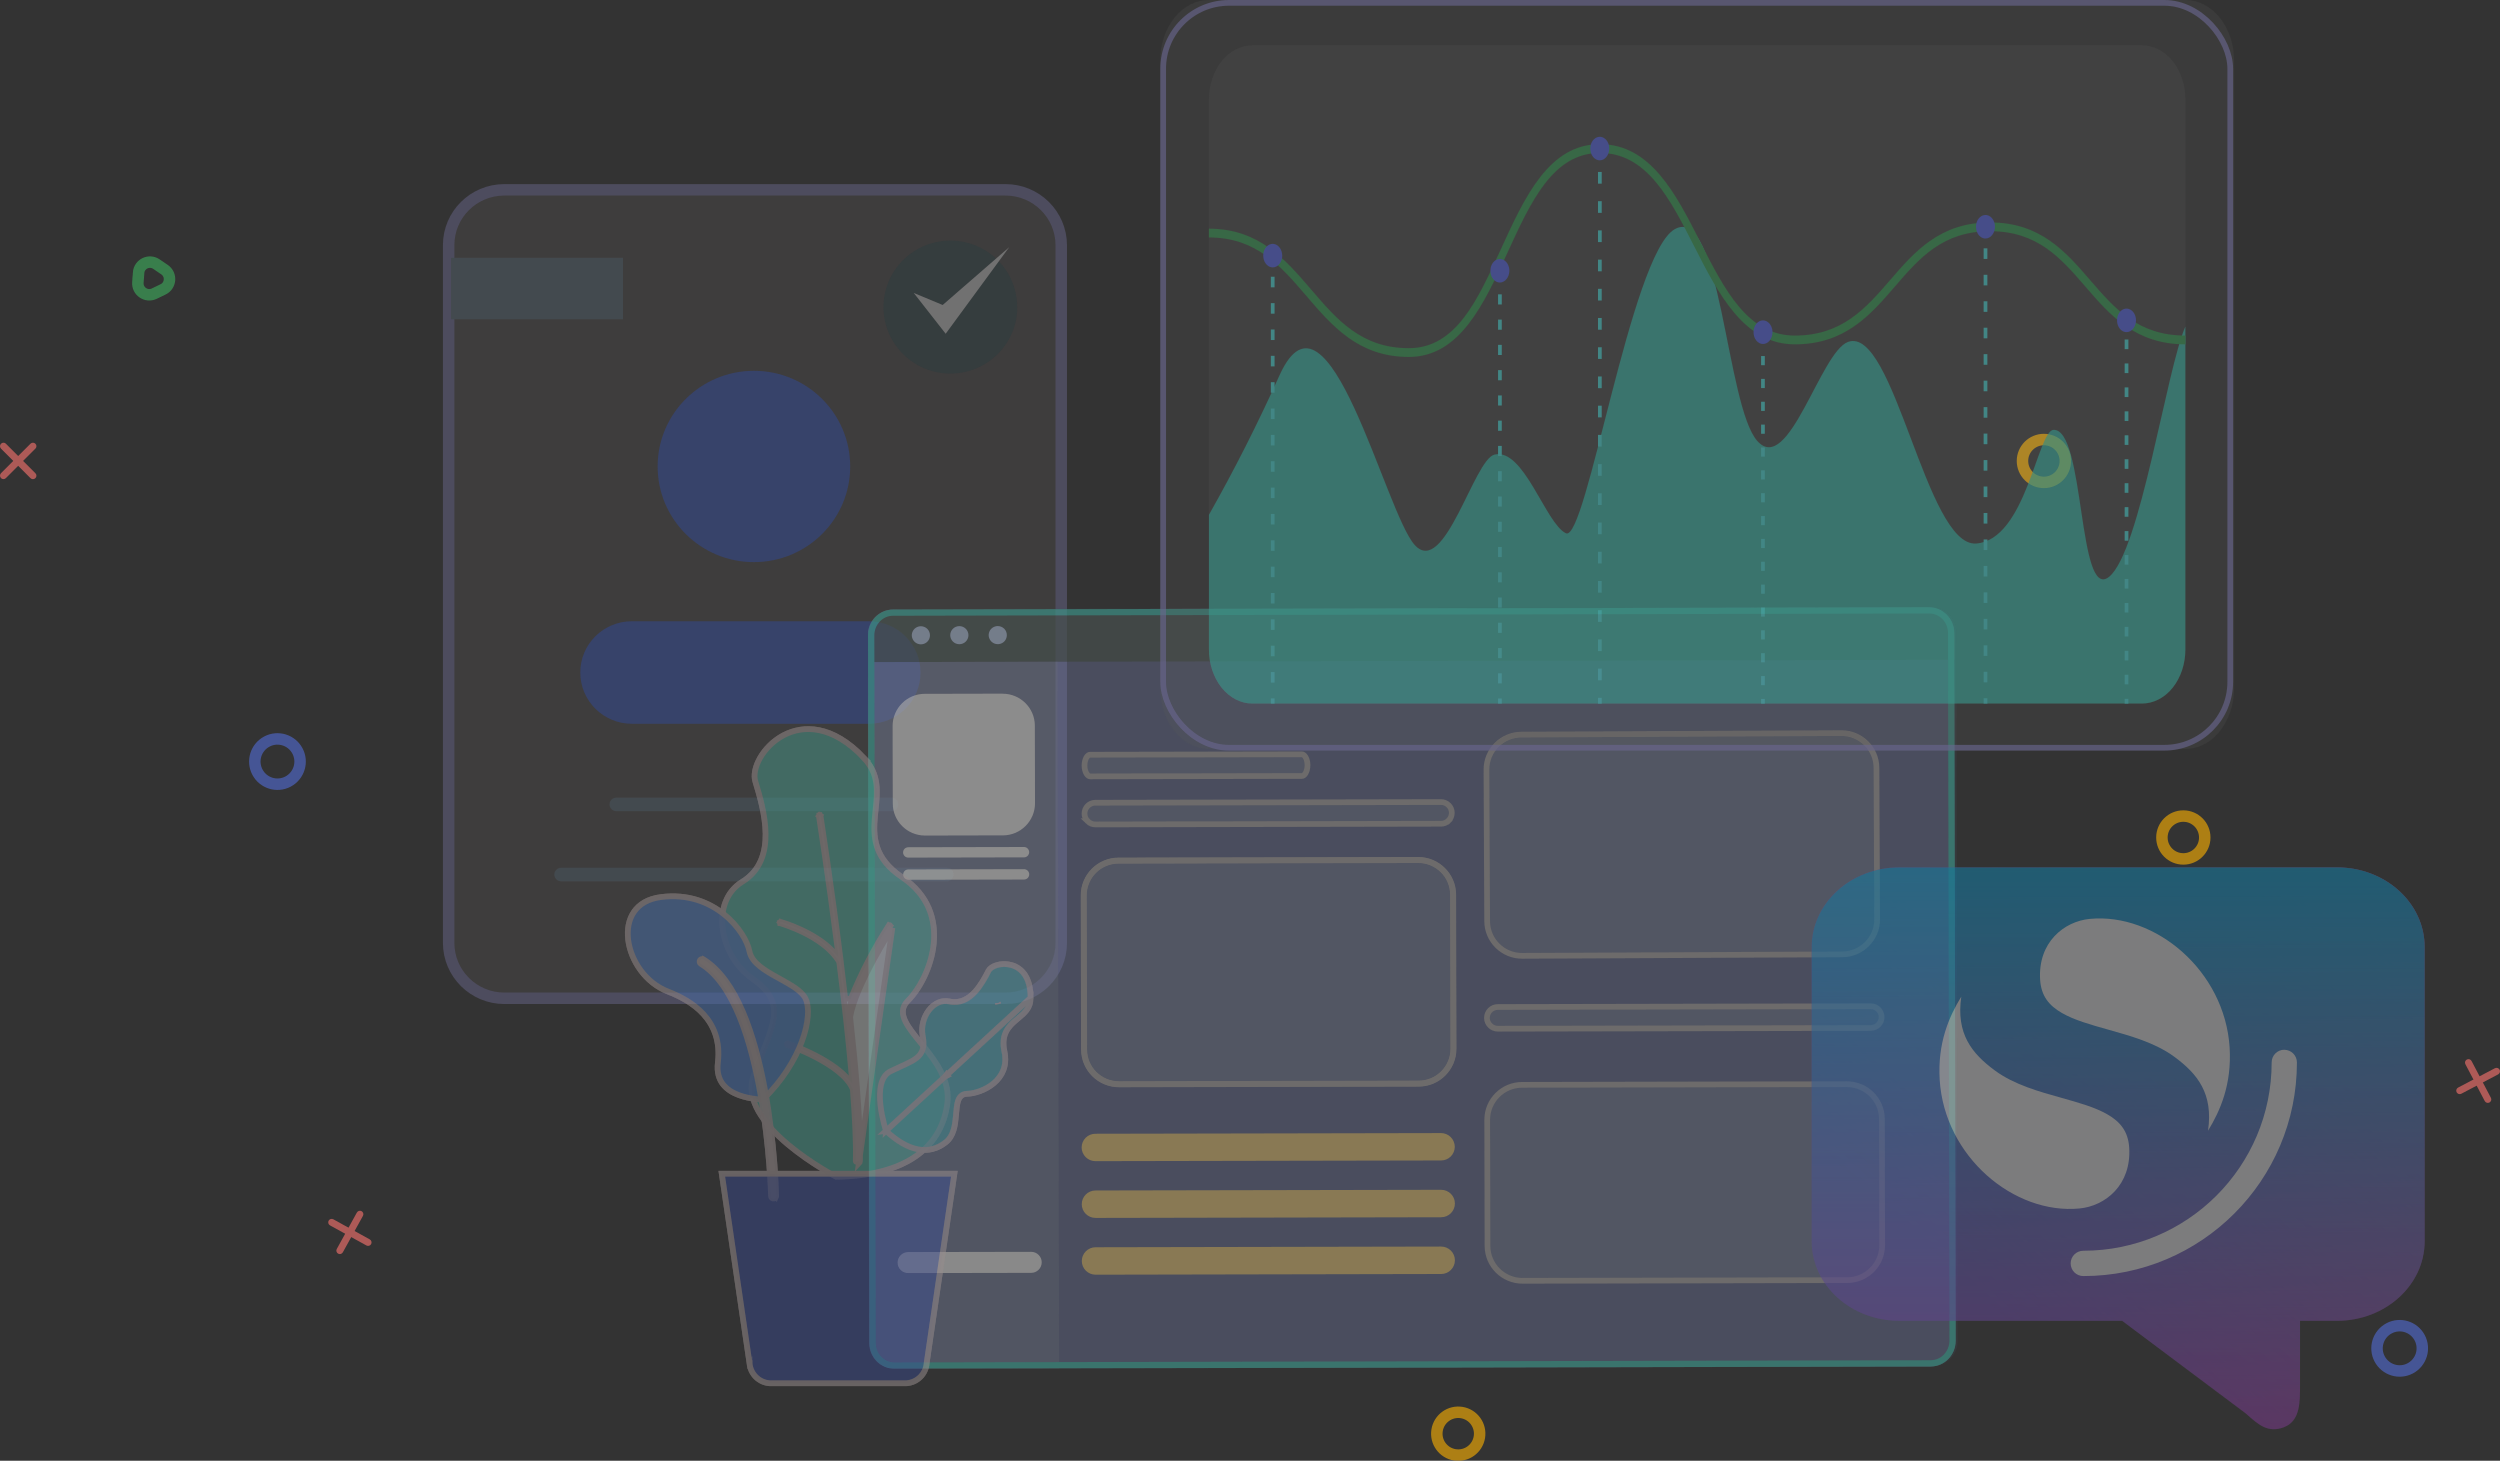 <?xml version="1.0" encoding="UTF-8"?>
<svg id="Layer_2" data-name="Layer 2" xmlns="http://www.w3.org/2000/svg" xmlns:xlink="http://www.w3.org/1999/xlink" viewBox="0 0 436.42 255">
  <rect x="0" y="0" width="436.42" height="255" fill="#333333" stroke="none"/>
  <defs>
    <style>
      .cls-1 {
        fill: rgba(149, 160, 177, .4);
      }

      .cls-1, .cls-2, .cls-3, .cls-4, .cls-5, .cls-6, .cls-7, .cls-8, .cls-9, .cls-10, .cls-11, .cls-12, .cls-13, .cls-14, .cls-15, .cls-16, .cls-17, .cls-18, .cls-19, .cls-20, .cls-21, .cls-22, .cls-23 {
        stroke-width: 0px;
      }

      .cls-24 {
        stroke-linecap: round;
        stroke-linejoin: round;
      }

      .cls-24, .cls-3, .cls-25, .cls-26, .cls-27, .cls-28, .cls-29, .cls-30 {
        fill: none;
      }

      .cls-24, .cls-31 {
        stroke: #bcb7b7;
      }

      .cls-2 {
        fill: rgba(168, 177, 254, .44);
      }

      .cls-32 {
        clip-path: url(#clippath);
      }

      .cls-33, .cls-34, .cls-35, .cls-36, .cls-5, .cls-7, .cls-8, .cls-37 {
        isolation: isolate;
      }

      .cls-33, .cls-34, .cls-35, .cls-36, .cls-38, .cls-37 {
        opacity: .94;
      }

      .cls-33, .cls-34, .cls-35, .cls-36, .cls-37, .cls-29 {
        stroke: #d8c6c6;
      }

      .cls-33, .cls-8, .cls-20 {
        fill: #fff;
      }

      .cls-34 {
        fill: #5193f4;
      }

      .cls-35 {
        fill: #52d2bc;
      }

      .cls-25 {
        stroke: #526cd7;
        stroke-miterlimit: 4;
        stroke-width: 2px;
      }

      .cls-36 {
        fill: rgba(60, 89, 211, .68);
      }

      .cls-26, .cls-27, .cls-28 {
        stroke-width: 2px;
      }

      .cls-26, .cls-30 {
        stroke: #8a85c2;
      }

      .cls-27 {
        stroke: #3db15e;
      }

      .cls-28 {
        stroke: #ffb300;
      }

      .cls-4 {
        fill: url(#linear-gradient);
      }

      .cls-4, .cls-6, .cls-9 {
        fill-rule: evenodd;
      }

      .cls-5 {
        fill: #5275a0;
        opacity: .2;
      }

      .cls-39 {
        clip-path: url(#clippath-1);
      }

      .cls-6 {
        fill: url(#linear-gradient-2);
      }

      .cls-7 {
        fill: #707070;
        opacity: .32;
      }

      .cls-8 {
        opacity: .17;
      }

      .cls-40 {
        opacity: .6;
      }

      .cls-41 {
        opacity: .54;
      }

      .cls-42 {
        opacity: .5;
      }

      .cls-43 {
        opacity: .84;
      }

      .cls-44 {
        opacity: .7;
      }

      .cls-9 {
        fill: #963cbd;
      }

      .cls-37 {
        fill: rgba(56, 217, 223, .59);
      }

      .cls-10 {
        fill: #536260;
      }

      .cls-11 {
        fill: #5f6fff;
      }

      .cls-12 {
        fill: #43ccba;
      }

      .cls-13 {
        fill: #3a5155;
      }

      .cls-14 {
        fill: #55f6f3;
      }

      .cls-15 {
        fill: #3db15e;
      }

      .cls-16 {
        fill: #4066e9;
      }

      .cls-17 {
        fill: #c8dbfb;
      }

      .cls-18 {
        fill: #ff746f;
      }

      .cls-19 {
        fill: #687d8d;
      }

      .cls-21 {
        fill: #ffd980;
      }

      .cls-22 {
        fill: #fcfeff;
      }

      .cls-23 {
        fill: rgba(197, 182, 182, .25);
      }

      .cls-31 {
        fill: rgba(149, 160, 177, .44);
      }
    </style>
    <clipPath id="clippath">
      <rect class="cls-3" x="151.48" y="105.94" width="190.28" height="133"/>
    </clipPath>
    <clipPath id="clippath-1">
      <rect class="cls-3" x="202.55" width="187.44" height="130.73"/>
    </clipPath>
    <linearGradient id="linear-gradient" x1="-69.01" y1="1260.21" x2="-222.69" y2="1093.55" gradientTransform="translate(564 1316.1) scale(1 -1)" gradientUnits="userSpaceOnUse">
      <stop offset="0" stop-color="#f65275"/>
      <stop offset="1" stop-color="#f65275" stop-opacity="0"/>
    </linearGradient>
    <linearGradient id="linear-gradient-2" x1="-194.24" y1="1164.69" x2="-194.24" y2="1067.32" gradientTransform="translate(564 1316.1) scale(1 -1)" gradientUnits="userSpaceOnUse">
      <stop offset="0" stop-color="#00a3e0"/>
      <stop offset="1" stop-color="#00a3e0" stop-opacity="0"/>
    </linearGradient>
  </defs>
  <g id="Layer_1-2" data-name="Layer 1">
    <g class="cls-40">
      <path class="cls-25" d="m46.59,129.45h0c1.93-1.02,4.32-.28,5.34,1.65h0c1.02,1.93.28,4.32-1.65,5.34h0c-1.93,1.02-4.32.28-5.34-1.65h0c-1.02-1.93-.28-4.32,1.65-5.34Z"/>
      <path class="cls-25" d="m417.06,231.88h0c1.93-1.02,4.32-.28,5.34,1.65h0c1.02,1.93.28,4.32-1.65,5.34h0c-1.93,1.02-4.32.28-5.34-1.65h0c-1.02-1.93-.28-4.32,1.65-5.34Z"/>
      <circle class="cls-28" cx="381.14" cy="146.2" r="3.74"/>
      <circle class="cls-28" cx="254.55" cy="250.26" r="3.74" transform="translate(-33.25 461.44) rotate(-80.78)"/>
      <circle class="cls-28" cx="356.8" cy="80.47" r="3.74"/>
      <path class="cls-27" d="m24.19,47.61c.12-1.54,1.85-2.37,3.12-1.5l1.41.96c1.27.87,1.13,2.79-.26,3.45l-1.53.74c-1.39.67-2.98-.42-2.86-1.95l.13-1.7Z"/>
      <path class="cls-18" d="m58.19,212.85l6.36,3.51c.29.16.4.53.24.82h0c-.16.29-.53.4-.82.24l-6.36-3.51c-.29-.16-.4-.53-.24-.82h0c.16-.29.53-.4.82-.24Z"/>
      <path class="cls-18" d="m63.36,212.25l-3.51,6.36c-.16.29-.53.4-.82.24h0c-.29-.16-.4-.53-.24-.82l3.51-6.36c.16-.29.53-.4.82-.24h0c.29.16.4.53.24.82Z"/>
      <path class="cls-18" d="m429.1,189.86l6.43-3.38c.3-.16.66-.04.82.25h0c.16.3.04.66-.25.82l-6.43,3.38c-.3.16-.66.04-.82-.25h0c-.16-.3-.04-.66.25-.82Z"/>
      <path class="cls-18" d="m431.45,185.21l3.38,6.43c.16.3.04.66-.25.82h0c-.3.16-.66.04-.82-.25l-3.38-6.43c-.16-.3-.04-.66.25-.82h0c.3-.16.66-.04.82.25Z"/>
      <path class="cls-18" d="m1.04,77.47l5.14,5.14c.24.24.24.62,0,.86h0c-.24.24-.62.24-.86,0L.18,78.32c-.24-.24-.24-.62,0-.86H.18c.24-.24.62-.24.86,0Z"/>
      <path class="cls-18" d="m6.17,78.32l-5.14,5.14c-.24.24-.62.24-.86,0H.18c-.24-.24-.24-.62,0-.86l5.14-5.14c.24-.24.62-.24.86,0h0c.24.24.24.62,0,.86Z"/>
      <g class="cls-42">
        <g>
          <path class="cls-23" d="m175.53,32.5h-87.49c-5.73,0-10.37,4.61-10.37,10.3v121.81c.01,5.69,4.65,10.3,10.38,10.3h87.49c5.73,0,10.37-4.61,10.37-10.3V42.8c0-5.69-4.65-10.3-10.38-10.3Z"/>
          <path class="cls-26" d="m175.53,33.14h-87.49c-5.37,0-9.72,4.32-9.72,9.66v121.81c.01,5.33,4.36,9.66,9.73,9.66h87.49c5.37,0,9.72-4.33,9.72-9.66V42.8c-.01-5.33-4.36-9.66-9.73-9.66Z"/>
        </g>
        <path class="cls-16" d="m131.61,98.13c9.29,0,16.81-7.48,16.81-16.7,0-9.23-7.53-16.7-16.81-16.7s-16.81,7.48-16.81,16.7c0,9.23,7.53,16.7,16.81,16.7Z"/>
        <path class="cls-16" d="m151.68,108.45h-41.38c-4.97,0-9.01,4.01-9,8.95h0c0,4.94,4.03,8.95,9.01,8.95h41.38c4.97,0,9.01-4.01,9-8.95h0c0-4.94-4.03-8.95-9.01-8.95Z"/>
        <path class="cls-19" d="m155.63,139.23h-48.03c-.66,0-1.2.53-1.2,1.19h0c0,.66.54,1.19,1.2,1.19h48.03c.66,0,1.2-.53,1.2-1.19h0c0-.66-.54-1.19-1.2-1.19Z"/>
        <path class="cls-19" d="m165.27,151.48h-67.31c-.66,0-1.2.53-1.2,1.19h0c0,.66.54,1.19,1.2,1.19h67.31c.66,0,1.2-.53,1.2-1.19h0c0-.66-.54-1.19-1.2-1.19Z"/>
        <path class="cls-13" d="m177.6,53.61c0,2.3-.68,4.54-1.97,6.45-1.28,1.91-3.11,3.4-5.25,4.28-2.13.88-4.49,1.11-6.75.66-2.27-.45-4.35-1.55-5.99-3.18-1.63-1.62-2.75-3.69-3.2-5.95-.45-2.25-.22-4.59.67-6.71.88-2.12,2.38-3.94,4.3-5.21,1.92-1.28,4.18-1.96,6.49-1.96,1.54,0,3.05.3,4.47.88,1.42.58,2.71,1.44,3.79,2.52,1.09,1.08,1.95,2.36,2.53,3.77.59,1.41.89,2.92.89,4.44Z"/>
        <path class="cls-20" d="m165.09,58.27l-5.58-7.13,5.05,2.1,11.62-10.1-11.1,15.13Z"/>
        <path class="cls-19" d="m108.76,45h-30.02v10.74h30.02v-10.74Z"/>
      </g>
      <g class="cls-32">
        <g class="cls-44">
          <path class="cls-5" d="m337.4,238.48l-180.89.39c-1.18-.02-2.3-.5-3.12-1.34-.82-.84-1.27-1.98-1.26-3.15l-.25-123.53c-.02-1.17.42-2.31,1.24-3.16.82-.85,1.94-1.33,3.12-1.36l180.89-.38c1.18.02,2.3.5,3.12,1.34.82.84,1.27,1.98,1.26,3.15l.25,123.53c.02,1.17-.42,2.31-1.24,3.16-.82.85-1.94,1.33-3.12,1.36Z"/>
          <path class="cls-2" d="m337,238.56l-180.89.38c-1.18-.02-2.3-.5-3.12-1.34-.82-.84-1.27-1.98-1.26-3.15l-.25-123.53c-.02-1.17.43-2.31,1.24-3.16.82-.85,1.94-1.34,3.12-1.36l180.89-.38c1.18.02,2.3.5,3.12,1.34.82.84,1.27,1.97,1.26,3.15l.25,123.53c.02,1.18-.42,2.31-1.24,3.16s-1.94,1.33-3.12,1.36Z"/>
          <path class="cls-10" d="m336.44,106.02l-180.1.38c-1.28.03-2.5.56-3.39,1.48-.89.92-1.38,2.16-1.35,3.44v4.26s189.63-.4,189.63-.4v-4.26c0-.63-.12-1.26-.35-1.85-.23-.59-.58-1.12-1.03-1.58-.44-.45-.97-.82-1.56-1.07-.58-.25-1.21-.38-1.85-.39Z"/>
          <path class="cls-1" d="m156.72,238.95l28.16-.06-.26-123.37-33.08.07.24,118.47c0,.64.13,1.28.38,1.88.25.59.61,1.13,1.07,1.59.46.45,1,.81,1.6,1.06.6.25,1.24.37,1.88.37Z"/>
          <path class="cls-12" d="m156.15,237.84l180.89-.39c.87,0,1.68-.35,2.3-.99.62-.65.97-1.51.97-2.43l-.25-123.53c0-1.88-1.47-3.4-3.27-3.4h0l-180.89.39c-.87,0-1.68.35-2.3.99-.62.65-.97,1.51-.97,2.43l.25,123.53c0,1.88,1.47,3.4,3.27,3.4h0Zm0,1.1c-2.41,0-4.37-2.01-4.37-4.49l-.25-123.53c0-2.49,1.95-4.51,4.36-4.51l180.89-.39h.01c2.41,0,4.36,2.01,4.37,4.49l.25,123.53c0,2.49-1.95,4.51-4.36,4.51l-180.89.38h0Z"/>
          <path class="cls-20" d="m158.53,218.57l21.48-.04c.49,0,.96.19,1.3.54.35.34.54.81.54,1.29,0,.49-.19.95-.54,1.3-.34.35-.81.54-1.3.54l-21.48.04c-.49,0-.96-.19-1.3-.53-.35-.34-.54-.81-.54-1.3h0c0-.49.19-.95.54-1.3.34-.34.81-.54,1.3-.54h0Z"/>
          <path class="cls-20" d="m175.02,121.09l-13.59.03c-3.1,0-5.61,2.52-5.61,5.61l.03,13.54c0,3.09,2.53,5.59,5.63,5.59l13.59-.03c3.1,0,5.61-2.52,5.61-5.61l-.03-13.54c0-3.09-2.53-5.59-5.63-5.58Z"/>
          <path class="cls-21" d="m191.21,197.92l60.34-.12c.64,0,1.25.25,1.7.7.45.45.7,1.06.71,1.69,0,.63-.25,1.24-.7,1.69-.45.45-1.06.7-1.7.7l-60.33.12c-.64,0-1.25-.25-1.7-.7-.45-.45-.71-1.06-.71-1.69h0c0-.63.25-1.24.7-1.69.45-.45,1.06-.7,1.7-.7h0Z"/>
          <path class="cls-31" d="m189.88,143.37c-.36-.35-.56-.84-.56-1.34,0-.5.2-.98.55-1.34s.84-.56,1.34-.56h.5s59.83-.12,59.83-.12c.5,0,.99.2,1.34.55.36.35.56.83.56,1.34,0,.5-.2.98-.55,1.34l.35.35-.35-.35c-.36.36-.84.56-1.34.56l-60.33.12c-.51,0-.99-.2-1.35-.55Z"/>
          <path class="cls-31" d="m189.68,135.07c-.22-.35-.36-.87-.36-1.43,0-.56.14-1.08.35-1.43.22-.36.46-.46.61-.46h.5s36.49-.07,36.49-.07c.16,0,.39.1.62.46.22.35.36.87.36,1.43,0,.56-.14,1.07-.35,1.43-.22.36-.46.46-.61.46h0l-36.99.07c-.16,0-.39-.1-.62-.46Z"/>
          <path class="cls-31" d="m261.47,175.79l65.09-.13c1.05,0,1.91.85,1.91,1.89h0c0,1.04-.85,1.9-1.9,1.9l-65.09.13c-1.05,0-1.91-.85-1.91-1.89h0c0-1.05.85-1.9,1.9-1.9Z"/>
          <path class="cls-21" d="m251.57,207.7l-60.33.12c-1.33,0-2.4,1.08-2.4,2.4,0,1.32,1.08,2.39,2.41,2.39l60.33-.12c1.33,0,2.4-1.08,2.4-2.4,0-1.32-1.08-2.39-2.4-2.39Z"/>
          <path class="cls-21" d="m251.58,217.61l-60.33.12c-1.32,0-2.4,1.08-2.4,2.4,0,1.32,1.08,2.39,2.4,2.39l60.33-.12c1.33,0,2.4-1.08,2.4-2.4,0-1.32-1.08-2.39-2.41-2.39Z"/>
          <path class="cls-31" d="m265.72,189.38l56.67-.12c3.38,0,6.12,2.71,6.13,6.08l.05,22.03c0,3.36-2.72,6.1-6.1,6.1l-56.67.12c-3.38,0-6.12-2.72-6.13-6.08l-.05-22.03c0-3.36,2.72-6.1,6.1-6.1Z"/>
          <path class="cls-17" d="m162.34,110.9c0,.31-.09.62-.26.88-.17.26-.42.46-.71.58-.29.12-.61.15-.92.09-.31-.06-.59-.21-.81-.43-.22-.22-.37-.5-.44-.81-.06-.31-.03-.62.09-.91.12-.29.32-.54.58-.71.26-.17.57-.27.88-.27.21,0,.41.04.61.12.19.08.37.19.52.34.15.15.26.32.34.51.08.19.12.4.12.61Z"/>
          <path class="cls-17" d="m167.47,112.46c.88,0,1.59-.71,1.59-1.58s-.71-1.58-1.59-1.58-1.59.71-1.59,1.58.71,1.58,1.59,1.58Z"/>
          <path class="cls-17" d="m175.76,110.87c0,.31-.09.62-.26.88-.17.26-.42.46-.71.58-.29.12-.61.15-.92.09-.31-.06-.59-.21-.81-.43-.22-.22-.37-.5-.44-.81-.06-.31-.03-.62.09-.91.12-.29.32-.54.58-.71.26-.17.57-.27.88-.27.21,0,.41.04.61.12.19.08.37.19.52.34.15.15.26.32.34.51.08.19.12.4.12.6Z"/>
          <path class="cls-20" d="m158.55,147.9l20.2-.04c.24,0,.47.09.64.26.17.17.27.4.27.64,0,.24-.1.47-.26.64-.17.17-.4.27-.64.27l-20.2.04c-.24,0-.47-.09-.64-.26-.17-.17-.27-.4-.27-.64h0c0-.24.09-.47.26-.64.17-.17.4-.26.64-.27h0Z"/>
          <path class="cls-20" d="m158.56,151.77l20.2-.04c.24,0,.47.1.64.26.17.17.27.4.27.64,0,.24-.1.47-.26.64s-.4.26-.64.27l-20.2.04c-.12,0-.24-.02-.35-.07-.11-.04-.21-.11-.29-.19-.08-.08-.15-.18-.2-.29-.05-.11-.07-.23-.07-.35,0-.24.1-.47.26-.64s.4-.27.64-.27h0Z"/>
          <path class="cls-31" d="m195.26,150.21l52.3-.11c3.38,0,6.12,2.72,6.13,6.08l.06,26.91c0,3.36-2.72,6.1-6.1,6.1l-52.3.11c-3.38,0-6.12-2.72-6.13-6.08l-.06-26.91c0-3.36,2.72-6.1,6.1-6.1Z"/>
          <path class="cls-24" d="m247.56,150.15l-52.3.11c-3.35,0-6.06,2.72-6.05,6.05l.06,26.91c0,3.34,2.73,6.04,6.08,6.03l52.3-.11c3.35,0,6.06-2.72,6.05-6.05l-.06-26.91c0-3.34-2.73-6.04-6.08-6.03Z"/>
          <path class="cls-31" d="m265.58,128.24l55.85-.26c3.38-.02,6.13,2.7,6.14,6.06l.12,26.44c.02,3.36-2.71,6.1-6.09,6.12l-55.85.26c-3.38.02-6.13-2.7-6.14-6.06l-.12-26.44c-.02-3.36,2.71-6.1,6.09-6.12Z"/>
        </g>
      </g>
      <g class="cls-44">
        <g class="cls-39">
          <g>
            <path class="cls-7" d="m381.5,0h-170.47c-1.12,0-2.22.27-3.25.8-1.03.53-1.96,1.31-2.75,2.29-.79.98-1.41,2.14-1.84,3.42-.43,1.28-.65,2.65-.65,4.04v109.64c0,1.38.22,2.76.65,4.04.43,1.28,1.05,2.44,1.84,3.42.79.98,1.72,1.76,2.75,2.29,1.03.53,2.13.8,3.25.8h170.47c2.25,0,4.41-1.11,6-3.09,1.59-1.98,2.49-4.66,2.49-7.46V10.55c0-1.38-.22-2.76-.65-4.04-.43-1.28-1.05-2.44-1.84-3.42s-1.72-1.76-2.75-2.29C383.72.27,382.61,0,381.5,0Zm0,113.39c0,1.24-.2,2.46-.58,3.61-.38,1.14-.94,2.18-1.64,3.06-.7.88-1.54,1.57-2.46,2.04-.92.47-1.91.72-2.9.72h-155.3c-1,0-1.98-.24-2.9-.72-.92-.47-1.76-1.17-2.46-2.04-.7-.88-1.26-1.92-1.64-3.06s-.58-2.37-.58-3.61V17.34c0-1.24.2-2.46.58-3.61.38-1.14.94-2.18,1.64-3.06.7-.88,1.54-1.57,2.46-2.04.92-.47,1.91-.72,2.9-.72h155.3c1,0,1.98.24,2.9.72.92.47,1.76,1.17,2.46,2.04.7.88,1.26,1.92,1.64,3.06.38,1.14.58,2.37.58,3.61v96.05Z"/>
            <path class="cls-8" d="m381.5,17.34v96.05c0,1.24-.2,2.46-.58,3.61-.38,1.14-.94,2.18-1.64,3.06-.7.88-1.54,1.57-2.46,2.04-.92.47-1.91.72-2.9.72h-155.3c-2.01,0-3.94-1-5.36-2.76s-2.22-4.17-2.22-6.67V17.34c0-1.24.2-2.46.58-3.61.38-1.14.94-2.18,1.64-3.06.7-.88,1.54-1.57,2.46-2.04.92-.47,1.91-.72,2.9-.72h155.3c2.01,0,3.94,1,5.36,2.76,1.42,1.77,2.22,4.17,2.22,6.67Z"/>
            <path class="cls-12" d="m381.5,56.97v56.42c0,1.24-.2,2.46-.58,3.61-.38,1.14-.94,2.18-1.64,3.06-.7.88-1.54,1.57-2.46,2.04-.92.47-1.91.72-2.9.72h-155.3c-2.01,0-3.94-1-5.36-2.76-1.42-1.77-2.22-4.17-2.22-6.67v-23.52c4.47-7.9,8.6-16.07,12.39-24.5,8.42-18.32,18.35,24,23.53,29.76,5.19,5.76,10.32-14.87,13.92-15.77,5.11-1.27,8.93,12.04,12.48,13.73,3.55,1.69,11.34-48.66,18.96-53.06,8.05-4.66,9,30.86,14.46,36.96,5.46,6.1,11-15.51,15.82-17.3,8.05-2.97,13.64,35.83,22.37,35.19,8.73-.64,10.7-19.71,13.51-19.84,5.52-.25,4.22,30.05,9.69,25.66,5.46-4.39,10.04-36.27,13.34-43.73Z"/>
            <path class="cls-15" d="m245.93,62.31c-8.77,0-13.39-5.41-17.87-10.64-4.5-5.25-8.75-10.22-17.03-10.22v-1.53c8.77,0,13.39,5.41,17.87,10.64,4.5,5.25,8.75,10.22,17.03,10.22s12.04-8.46,16.14-17.42c4.1-8.96,8.33-18.19,17.21-18.19s13.27,8.67,17.53,17.06c4.27,8.41,8.31,16.35,16.5,16.35s12.34-4.69,16.63-9.67c4.28-4.96,8.7-10.08,17.47-10.08s13.19,5.12,17.47,10.08c4.29,4.97,8.35,9.67,16.63,9.67v1.53c-8.76,0-13.19-5.12-17.47-10.08-4.29-4.97-8.35-9.67-16.63-9.67s-12.34,4.69-16.63,9.67c-4.28,4.96-8.7,10.08-17.47,10.08s-13.27-8.67-17.53-17.06c-4.27-8.41-8.31-16.35-16.49-16.35s-12.04,8.46-16.14,17.42c-4.1,8.96-8.33,18.19-17.21,18.19Z"/>
            <path class="cls-14" d="m222.5,44.63h-.65v.9h.65v-.9Z"/>
            <path class="cls-14" d="m222.5,119.16h-.65v-1.84h.65v1.84Zm0-4.6h-.65v-1.84h.65v1.84Zm0-4.6h-.65v-1.84h.65v1.84Zm0-4.6h-.65v-1.84h.65v1.84Zm0-4.6h-.65v-1.84h.65v1.84Zm0-4.6h-.65v-1.84h.65v1.84Zm0-4.6h-.65v-1.84h.65v1.84Zm0-4.6h-.65v-1.84h.65v1.84Zm0-4.6h-.65v-1.84h.65v1.84Zm0-4.6h-.65v-1.84h.65v1.84Zm0-4.6h-.65v-1.84h.65v1.84Zm0-4.6h-.65v-1.84h.65v1.84Zm0-4.6h-.65v-1.84h.65v1.84Zm0-4.6h-.65v-1.84h.65v1.84Zm0-4.6h-.65v-1.84h.65v1.84Zm0-4.6h-.65v-1.85h.65v1.85Z"/>
            <path class="cls-14" d="m222.5,121.92h-.65v.9h.65v-.9Z"/>
            <path class="cls-14" d="m262.16,47.82h-.65v.88h.65v-.88Z"/>
            <path class="cls-14" d="m262.16,119.3h-.65v-1.76h.65v1.76Zm0-4.41h-.65v-1.76h.65v1.76Zm0-4.41h-.65v-1.77h.65v1.77Zm0-4.41h-.65v-1.77h.65v1.77Zm0-4.41h-.65v-1.76h.65v1.76Zm0-4.41h-.65v-1.77h.65v1.77Zm0-4.41h-.65v-1.76h.65v1.76Zm0-4.41h-.65v-1.76h.65v1.76Zm0-4.41h-.65v-1.77h.65v1.77Zm0-4.41h-.65v-1.77h.65v1.77Zm0-4.41h-.65v-1.77h.65v1.77Zm0-4.41h-.65v-1.76h.65v1.76Zm0-4.41h-.65v-1.77h.65v1.77Zm0-4.41h-.65v-1.77h.65v1.77Zm0-4.41h-.65v-1.77h.65v1.77Zm0-4.41h-.65v-1.77h.65v1.77Z"/>
            <path class="cls-14" d="m262.16,121.94h-.65v.88h.65v-.88Z"/>
            <path class="cls-14" d="m279.61,25.95h-.65v1.01h.65v-1.01Z"/>
            <path class="cls-14" d="m279.61,118.76h-.65v-2.04h.65v2.04Zm0-5.1h-.65v-2.04h.65v2.04Zm0-5.1h-.65v-2.04h.65v2.04Zm0-5.1h-.65v-2.04h.65v2.04Zm0-5.1h-.65v-2.04h.65v2.04Zm0-5.1h-.65v-2.04h.65v2.04Zm0-5.1h-.65v-2.05h.65v2.05Zm0-5.1h-.65v-2.04h.65v2.04Zm0-5.1h-.65v-2.04h.65v2.04Zm0-5.1h-.65v-2.04h.65v2.04Zm0-5.1h-.65v-2.04h.65v2.04Zm0-5.1h-.65v-2.04h.65v2.04Zm0-5.1h-.65v-2.05h.65v2.05Zm0-5.1h-.65v-2.04h.65v2.04Zm0-5.1h-.65v-2.04h.65v2.04Zm0-5.1h-.65v-2.04h.65v2.04Zm0-5.1h-.65v-2.04h.65v2.04Zm0-5.1h-.65v-2.04h.65v2.04Z"/>
            <path class="cls-14" d="m279.61,121.82h-.65v1.01h.65v-1.01Z"/>
            <path class="cls-14" d="m308.08,58.99h-.65v.82h.65v-.82Z"/>
            <path class="cls-14" d="m308.08,119.61h-.65v-1.59h.65v1.59Zm0-3.99h-.65v-1.6h.65v1.6Zm0-3.99h-.65v-1.6h.65v1.6Zm0-3.99h-.65v-1.6h.65v1.6Zm0-3.99h-.65v-1.6h.65v1.6Zm0-3.99h-.65v-1.6h.65v1.6Zm0-3.99h-.65v-1.6h.65v1.6Zm0-3.99h-.65v-1.6h.65v1.6Zm0-3.99h-.65v-1.6h.65v1.6Zm0-3.99h-.65v-1.6h.65v1.6Zm0-3.99h-.65v-1.6h.65v1.6Zm0-3.99h-.65v-1.6h.65v1.6Zm0-3.99h-.65v-1.6h.65v1.6Zm0-3.99h-.65v-1.6h.65v1.6Zm0-3.99h-.65v-1.6h.65v1.6Z"/>
            <path class="cls-14" d="m308.08,122.01h-.65v.82h.65v-.82Z"/>
            <path class="cls-14" d="m371.55,55.94h-.65v.83h.65v-.83Z"/>
            <path class="cls-14" d="m371.55,119.47h-.65v-1.68h.65v1.68Zm0-4.18h-.65v-1.68h.65v1.68Zm0-4.18h-.65v-1.68h.65v1.68Zm0-4.18h-.65v-1.67h.65v1.67Zm0-4.18h-.65v-1.68h.65v1.68Zm0-4.18h-.65v-1.68h.65v1.68Zm0-4.18h-.65v-1.68h.65v1.68Zm0-4.18h-.65v-1.68h.65v1.68Zm0-4.18h-.65v-1.68h.65v1.68Zm0-4.18h-.65v-1.68h.65v1.68Zm0-4.18h-.65v-1.68h.65v1.68Zm0-4.18h-.65v-1.68h.65v1.68Zm0-4.18h-.65v-1.68h.65v1.68Zm0-4.18h-.65v-1.68h.65v1.68Zm0-4.18h-.65v-1.68h.65v1.68Z"/>
            <path class="cls-14" d="m371.55,121.99h-.65v.84h.65v-.84Z"/>
            <path class="cls-14" d="m346.93,39.6h-.65v.93h.65v-.93Z"/>
            <path class="cls-14" d="m346.93,119.12h-.65v-1.85h.65v1.85Zm0-4.62h-.65v-1.85h.65v1.85Zm0-4.62h-.65v-1.85h.65v1.85Zm0-4.62h-.65v-1.85h.65v1.85Zm0-4.62h-.65v-1.85h.65v1.85Zm0-4.62h-.65v-1.85h.65v1.85Zm0-4.62h-.65v-1.85h.65v1.85Zm0-4.62h-.65v-1.85h.65v1.85Zm0-4.62h-.65v-1.85h.65v1.85Zm0-4.62h-.65v-1.85h.65v1.85Zm0-4.62h-.65v-1.85h.65v1.85Zm0-4.62h-.65v-1.85h.65v1.85Zm0-4.62h-.65v-1.86h.65v1.86Zm0-4.62h-.65v-1.85h.65v1.85Zm0-4.62h-.65v-1.85h.65v1.85Zm0-4.62h-.65v-1.85h.65v1.85Zm0-4.62h-.65v-1.85h.65v1.85Z"/>
            <path class="cls-14" d="m346.93,121.89h-.65v.93h.65v-.93Z"/>
            <path class="cls-11" d="m223.83,44.63c0-.41-.1-.8-.28-1.14-.18-.34-.44-.6-.74-.76-.3-.16-.64-.2-.96-.12-.32.08-.62.28-.85.56-.23.29-.39.65-.45,1.05-.06.4-.03.81.1,1.19.12.38.34.7.61.92.27.23.59.35.92.35.44,0,.86-.22,1.17-.6.31-.39.49-.91.49-1.45Z"/>
            <path class="cls-11" d="m280.93,25.94c0-.41-.1-.8-.28-1.14-.18-.34-.44-.6-.74-.76-.3-.16-.63-.2-.96-.12-.32.08-.61.28-.85.56-.23.29-.39.65-.45,1.05-.06.4-.03.81.09,1.19s.34.7.61.92c.27.23.59.35.92.35.22,0,.43-.05.63-.16.2-.1.38-.26.54-.45.15-.19.28-.42.36-.67.08-.25.13-.52.13-.79Z"/>
            <path class="cls-11" d="m263.49,47.27c0-.41-.1-.8-.28-1.14-.18-.34-.44-.6-.74-.76-.3-.16-.64-.2-.96-.12-.32.08-.62.28-.85.56-.23.29-.39.65-.45,1.05-.06.4-.03.81.09,1.19.12.38.34.7.61.92.27.23.59.35.92.35.22,0,.43-.05.63-.16.2-.1.38-.25.54-.45.15-.19.27-.42.36-.67.08-.25.13-.52.13-.79Z"/>
            <path class="cls-11" d="m307.76,60.05c.92,0,1.66-.92,1.66-2.06s-.74-2.06-1.66-2.06-1.65.92-1.65,2.06.74,2.06,1.65,2.06Z"/>
            <path class="cls-11" d="m348.26,39.59c0-.41-.1-.81-.28-1.14-.18-.34-.44-.6-.74-.76-.3-.16-.63-.2-.96-.12-.32.08-.62.28-.85.56-.23.29-.39.65-.45,1.05s-.03.81.09,1.19c.13.38.34.7.61.92.27.23.59.35.92.35.22,0,.43-.05.63-.16.2-.1.38-.25.54-.45.15-.19.27-.42.36-.67.08-.25.13-.52.13-.79Z"/>
            <path class="cls-11" d="m372.88,55.93c0-.41-.1-.8-.28-1.14-.18-.34-.44-.6-.74-.76-.3-.16-.64-.2-.96-.12-.32.08-.62.28-.85.56-.23.29-.39.65-.45,1.05-.06.4-.03.81.09,1.19.13.38.34.7.61.92.27.23.59.35.92.35.44,0,.86-.22,1.17-.6.31-.39.49-.91.49-1.45Z"/>
          </g>
        </g>
        <rect class="cls-30" x="203.05" y=".5" width="186.28" height="130.03" rx="11.5" ry="11.5"/>
      </g>
      <g class="cls-40">
        <path class="cls-9" d="m398.74,249.13c2.84-1.08,2.77-4.5,2.77-7.3v-11.26h6.47c8.44,0,15.29-6.23,15.29-13.91v-51.33c0-7.68-6.84-13.91-15.29-13.91h-76.43c-8.44,0-15.29,6.23-15.29,13.91v51.33c0,7.68,6.84,13.91,15.29,13.91h38.9l21.61,16.19c2.19,1.97,3.84,3.46,6.69,2.38Z"/>
        <path class="cls-4" d="m398.74,249.13c2.84-1.08,2.77-4.5,2.77-7.3v-11.26h6.47c8.44,0,15.29-6.23,15.29-13.91v-51.33c0-7.68-6.84-13.91-15.29-13.91h-76.43c-8.44,0-15.29,6.23-15.29,13.91v51.33c0,7.68,6.84,13.91,15.29,13.91h38.9l21.61,16.19c2.19,1.97,3.84,3.46,6.69,2.38Z"/>
        <path class="cls-6" d="m398.74,249.13c2.84-1.08,2.77-4.5,2.77-7.3v-11.26h6.47c8.44,0,15.29-6.23,15.29-13.91v-51.33c0-7.68-6.84-13.91-15.29-13.91h-76.43c-8.44,0-15.29,6.23-15.29,13.91v51.33c0,7.68,6.84,13.91,15.29,13.91h38.9l21.61,16.19c2.19,1.97,3.84,3.46,6.69,2.38Z"/>
        <path class="cls-22" d="m398.77,183.25c-1.22,0-2.21.99-2.21,2.21,0,18.16-14.72,32.88-32.88,32.88-1.22,0-2.21.99-2.21,2.21s.99,2.21,2.21,2.21c20.6,0,37.29-16.7,37.29-37.29,0-1.22-.99-2.21-2.21-2.21Z"/>
        <path class="cls-22" d="m385.45,197.39c2.12-3.46,4.17-8.08,3.77-14.54-.84-13.38-12.96-23.54-24.41-22.44-4.48.43-9.08,4.08-8.67,10.63.18,2.84,1.57,4.52,3.83,5.81,2.15,1.23,4.92,2.01,8.05,2.89,3.79,1.07,8.18,2.26,11.56,4.75,4.05,2.98,6.81,6.44,5.87,12.9Z"/>
        <path class="cls-22" d="m342.38,173.98c-2.12,3.46-4.17,8.08-3.77,14.54.84,13.39,12.96,23.54,24.41,22.44,4.48-.43,9.08-4.08,8.67-10.63-.18-2.84-1.57-4.52-3.83-5.81-2.15-1.23-4.92-2.01-8.05-2.89-3.79-1.06-8.18-2.26-11.56-4.75-4.05-2.98-6.81-6.44-5.87-12.9Z"/>
      </g>
      <g class="cls-41">
        <g class="cls-38">
          <path class="cls-35" d="m150.79,132.28h0c-2.75-2.89-5.4-4.33-7.78-4.81-2.37-.48-4.52-.03-6.29.92-1.78.96-3.18,2.41-4.04,3.93-.87,1.53-1.15,3.03-.82,4.1.76,2.49,1.75,5.89,1.79,9.12.04,3.25-.89,6.44-4.07,8.39-2.75,1.68-3.82,4.82-3.44,8.12.38,3.3,2.21,6.69,5.12,8.74,1.55,1.09,2.6,2.14,3.21,3.26.62,1.13.76,2.3.59,3.6-.17,1.27-.64,2.68-1.26,4.31-.23.61-.48,1.24-.75,1.91-.46,1.16-.96,2.43-1.49,3.87-.76,2.09-.31,4.22.87,6.29,1.19,2.07,3.08,4.04,5.12,5.75,2.03,1.7,4.16,3.13,5.79,4.13.81.5,1.5.89,1.98,1.16.24.13.43.24.56.3.02,0,.03.02.05.03.01,0,.03.01.04.02,5.73-.06,10.29-1.22,13.55-3.35,3.27-2.14,5.27-5.27,5.84-9.35.56-3.98-1.94-7.35-4.32-10.29-.13-.16-.26-.32-.4-.49-1.02-1.25-1.99-2.45-2.54-3.53-.31-.62-.52-1.25-.49-1.88.02-.65.29-1.24.81-1.76h0c2.08-2.07,4.18-5.94,4.58-10.08.4-4.1-.88-8.43-5.5-11.54-2.48-1.66-3.77-3.43-4.39-5.29-.61-1.83-.53-3.69-.36-5.48.03-.33.07-.66.1-.99.34-3.24.66-6.24-2.08-9.11Z"/>
          <path class="cls-33" d="m155.8,161.97l-.42-.27s.03-.07.02-.1c0-.04-.03-.07-.06-.08-.03-.02-.06-.03-.1-.02-.03,0-.06.03-.08.06l-.42-.27.42.27c-2.62,4.06-4.86,8.37-6.66,12.85l-.96-.13c-.25-2.13-.5-4.25-.76-6.33v-.03s0,0,0,0c0,0,0-.02,0-.04-1.69-13.51-3.51-25.2-3.54-25.42h0s0-.02,0-.02c0-.02,0-.03-.02-.05,0-.01-.02-.03-.04-.04l.3-.4-.3.4s-.03-.02-.05-.02c-.02,0-.03,0-.05,0l-.08-.49.08.49s-.03,0-.05.02c-.01,0-.03.02-.04.04l-.41-.29.41.29s-.02.03-.02.05c0,.02,0,.04,0,.05h0s0,.01,0,.01c.03.22,1.65,10.61,3.25,23.11l.19,1.51-1.05-1.1c-1.6-1.68-3.77-2.92-5.6-3.76-1.82-.84-3.26-1.26-3.38-1.29h-.02s-.02-.01-.02-.01c-.02,0-.03,0-.05,0-.02,0-.03,0-.05.01-.02,0-.03.02-.04.03l-.39-.32.39.32s-.02.03-.02.05c0,.02,0,.04,0,.05l-.5.07.5-.07s0,.04.02.05c0,.02.02.03.04.04.01.01.03.02.05.02h.01s.01,0,.01,0c.06.01,1.92.56,4.1,1.64,2.16,1.08,4.72,2.74,6.06,5.02l.05.09v.1c.83,6.51,1.61,13.42,2.15,19.67l.13,1.47-.99-1.09c-1.58-1.73-4.04-3.18-6.19-4.23-2.12-1.04-3.89-1.65-4.07-1.71h0s0,0,0,0c-.02,0-.03,0-.05,0-.02,0-.03,0-.05.01-.01,0-.03.02-.04.03-.01.01-.02.03-.03.04,0,.02,0,.04,0,.05,0,.02,0,.04.01.05,0,.02.02.03.03.04.01.01.03.02.05.02h.01c.06.02,2.41.83,4.97,2.17,1.28.67,2.63,1.48,3.78,2.39,1.14.91,2.13,1.96,2.62,3.12l.03.08v.08c.38,4.84.59,9.17.51,12.44,0,.03.01.06.03.09.02.03.05.04.08.05h0s0,0,0,0h0s.06-.01.09-.04c.02-.02.04-.06.04-.09h.5m5.66-40.74l-.42-.27c-.04.06-1.65,2.56-3.38,5.76-1.72,3.18-3.58,7.11-4.07,10.01v.07s0,.07,0,.07c.48,4.33.9,8.6,1.21,12.54v.03s0,.04,0,.04c.38,4.89.58,9.24.5,12.5h.5m5.66-40.74c-.07.1-6.43,9.96-7.38,15.57.48,4.33.9,8.62,1.21,12.56,0,.02,0,.04,0,.06.38,4.89.59,9.27.5,12.55m5.66-40.75l-5.86,41.19c.12-.12.19-.27.2-.44"/>
        </g>
        <g class="cls-38">
          <path class="cls-34" d="m133.22,191.93c3.39-3.32,5.59-6.96,6.77-10.15.6-1.62.93-3.12,1.03-4.39.1-1.28-.05-2.31-.37-3.01-.31-.68-.97-1.32-1.88-1.95-.79-.54-1.71-1.05-2.66-1.58-.15-.08-.29-.16-.44-.24-1.09-.6-2.19-1.24-3.07-1.96-.87-.71-1.58-1.56-1.78-2.62-.31-1.63-1.79-4.3-4.42-6.41-2.61-2.1-6.3-3.62-11-3.02-2.31.29-3.83,1.28-4.73,2.59-.91,1.32-1.23,3.04-1.01,4.85.44,3.65,3.03,7.53,6.92,9.04,2.05.8,4.46,2.01,6.24,3.98,1.8,1.99,2.95,4.71,2.5,8.45-.2,1.68.2,2.88.88,3.76.69.89,1.7,1.5,2.78,1.9,1.08.4,2.19.6,3.03.69.42.05.78.07,1.02.07.07,0,.13,0,.19,0Z"/>
          <path class="cls-33" d="m135.45,208.97h0c.03-.06.04-.13.04-.2h0c-.01-.7-.24-9.26-1.96-18.56-.86-4.65-2.09-9.46-3.84-13.56-1.76-4.11-4.02-7.42-6.89-9.17l.26-.43-.26.43c-.1-.06-.22-.08-.34-.05-.11.03-.21.1-.27.2-.06.1-.08.22-.05.34.03.12.1.22.2.28,2.92,1.78,5.12,5.23,6.78,9.31,1.67,4.1,2.83,8.91,3.64,13.5,1.61,9.14,1.84,17.47,1.84,17.72h0c0,.11.04.2.1.28.06.08.15.13.25.15.1.02.2,0,.29-.04.09-.04.16-.12.2-.21Z"/>
        </g>
        <path class="cls-36" d="m130.85,237.96v.02s0,.02,0,.02c.07.9.47,1.75,1.11,2.39.64.63,1.48,1.02,2.38,1.09h23.92c.9-.07,1.74-.45,2.39-1.08.64-.64,1.04-1.49,1.11-2.39v-.02s0-.02,0-.02l4.84-33.06h-40.6l4.84,33.06Z"/>
        <g class="cls-38">
          <path class="cls-37" d="m154.67,197.41c-.02-.06-.05-.15-.08-.26-.08-.25-.18-.6-.29-1.04-.22-.87-.48-2.05-.61-3.28-.13-1.24-.13-2.5.14-3.56.26-1.05.78-1.84,1.63-2.26.65-.32,1.24-.58,1.77-.83.31-.14.61-.28.89-.41.75-.35,1.4-.69,1.9-1.09.52-.41.89-.9,1.07-1.56.18-.64.16-1.38-.02-2.29-.3-1.59.16-3.27,1.08-4.47.92-1.2,2.22-1.84,3.58-1.54,1.85.41,3.31-.44,4.4-1.6,1.08-1.15,1.88-2.66,2.44-3.76.19-.38.71-.77,1.47-.99.75-.22,1.65-.25,2.53,0,.87.24,1.69.76,2.31,1.66.61.9,1.04,2.2,1.02,4.06l-25.24,23.22Zm0,0c1.94,1.82,3.81,2.88,5.55,3.22,1.74.34,3.38-.05,4.86-1.21,1.4-1.09,1.65-2.95,1.81-4.75,0-.1.02-.2.02-.3.07-.76.13-1.52.31-2.1.1-.34.26-.67.52-.92.28-.26.63-.4,1.04-.41,1.33-.02,3.26-.63,4.72-1.86,1.43-1.22,2.37-3.02,1.84-5.5-.31-1.43-.17-2.53.26-3.42.42-.88,1.1-1.52,1.75-2.07.12-.1.24-.21.36-.3,1.19-1,2.19-1.84,2.2-3.59l-25.24,23.22Z"/>
          <path class="cls-29" d="m174.21,175.09h0m0,0h0m0,0v.04s.02.03.02.03l.03.13-.05-.19Zm-9.13,12.78c.09-.05.18-.1.28-.15l-.09-.11c-.06.09-.13.17-.19.26Z"/>
        </g>
        <g class="cls-43">
          <g class="cls-38">
            <path class="cls-35" d="m150.79,132.28h0c-2.75-2.89-5.4-4.33-7.78-4.81-2.37-.48-4.52-.03-6.29.92-1.78.96-3.18,2.41-4.04,3.93-.87,1.53-1.15,3.03-.82,4.1.76,2.49,1.75,5.89,1.79,9.12.04,3.25-.89,6.44-4.07,8.39-2.75,1.68-3.82,4.82-3.44,8.12.38,3.3,2.21,6.69,5.12,8.74,1.55,1.09,2.6,2.14,3.21,3.26.62,1.13.76,2.3.59,3.6-.17,1.27-.64,2.68-1.26,4.31-.23.61-.48,1.24-.75,1.91-.46,1.16-.96,2.43-1.49,3.87-.76,2.09-.31,4.22.87,6.29,1.19,2.07,3.08,4.04,5.12,5.75,2.03,1.7,4.16,3.13,5.79,4.13.81.5,1.5.89,1.98,1.16.24.13.43.24.56.3.02,0,.03.02.05.03.01,0,.03.01.04.02,5.73-.06,10.29-1.22,13.55-3.35,3.27-2.14,5.27-5.27,5.84-9.35.56-3.98-1.94-7.35-4.32-10.29-.13-.16-.26-.32-.4-.49-1.02-1.25-1.99-2.45-2.54-3.53-.31-.62-.52-1.25-.49-1.88.02-.65.29-1.24.81-1.76h0c2.08-2.07,4.18-5.94,4.58-10.08.4-4.1-.88-8.43-5.5-11.54-2.48-1.66-3.77-3.43-4.39-5.29-.61-1.83-.53-3.69-.36-5.48.03-.33.07-.66.1-.99.34-3.24.66-6.24-2.08-9.11Z"/>
            <path class="cls-33" d="m155.8,161.97l-.42-.27s.03-.07.02-.1c0-.04-.03-.07-.06-.08-.03-.02-.06-.03-.1-.02-.03,0-.06.03-.08.06l-.42-.27.42.27c-2.62,4.06-4.86,8.37-6.66,12.85l-.96-.13c-.25-2.13-.5-4.25-.76-6.33v-.03s0,0,0,0c0,0,0-.02,0-.04-1.69-13.51-3.51-25.2-3.54-25.42h0s0-.02,0-.02c0-.02,0-.03-.02-.05,0-.01-.02-.03-.04-.04l.3-.4-.3.4s-.03-.02-.05-.02c-.02,0-.03,0-.05,0l-.08-.49.08.49s-.03,0-.05.02c-.01,0-.03.02-.04.04l-.41-.29.41.29s-.02.03-.02.05c0,.02,0,.04,0,.05h0s0,.01,0,.01c.03.22,1.65,10.61,3.25,23.11l.19,1.51-1.05-1.1c-1.6-1.68-3.77-2.92-5.6-3.76-1.82-.84-3.26-1.26-3.38-1.29h-.02s-.02-.01-.02-.01c-.02,0-.03,0-.05,0-.02,0-.03,0-.05.01-.02,0-.03.02-.04.03l-.39-.32.39.32s-.02.03-.02.05c0,.02,0,.04,0,.05l-.5.07.5-.07s0,.04.02.05c0,.02.02.03.04.04.01.01.03.02.05.02h.01s.01,0,.01,0c.06.01,1.92.56,4.1,1.64,2.16,1.08,4.72,2.74,6.06,5.02l.05.09v.1c.83,6.51,1.61,13.42,2.15,19.67l.13,1.47-.99-1.09c-1.58-1.73-4.04-3.18-6.19-4.23-2.12-1.04-3.89-1.65-4.07-1.71h0s0,0,0,0c-.02,0-.03,0-.05,0-.02,0-.03,0-.05.01-.01,0-.03.02-.04.03-.01.01-.02.03-.03.04,0,.02,0,.04,0,.05,0,.02,0,.04.01.05,0,.02.02.03.03.04.01.01.03.02.05.02h.01c.06.02,2.41.83,4.97,2.17,1.28.67,2.63,1.48,3.78,2.39,1.14.91,2.13,1.96,2.62,3.12l.03.08v.08c.38,4.84.59,9.17.51,12.44,0,.03.01.06.03.09.02.03.05.04.08.05h0s0,0,0,0h0s.06-.01.09-.04c.02-.02.04-.06.04-.09h.5m5.66-40.74l-.42-.27c-.04.06-1.65,2.56-3.38,5.76-1.72,3.18-3.58,7.11-4.07,10.01v.07s0,.07,0,.07c.48,4.33.9,8.6,1.21,12.54v.03s0,.04,0,.04c.38,4.89.58,9.24.5,12.5h.5m5.66-40.74c-.07.1-6.43,9.96-7.38,15.57.48,4.33.9,8.62,1.21,12.56,0,.02,0,.04,0,.06.38,4.89.59,9.27.5,12.55m5.66-40.75l-5.86,41.19c.12-.12.19-.27.2-.44"/>
          </g>
          <g class="cls-38">
            <path class="cls-34" d="m133.22,191.93c3.39-3.32,5.59-6.96,6.77-10.15.6-1.62.93-3.12,1.03-4.39.1-1.28-.05-2.31-.37-3.01-.31-.68-.97-1.32-1.88-1.95-.79-.54-1.71-1.05-2.66-1.58-.15-.08-.29-.16-.44-.24-1.09-.6-2.19-1.24-3.07-1.96-.87-.71-1.58-1.56-1.78-2.62-.31-1.63-1.79-4.3-4.42-6.41-2.61-2.1-6.3-3.62-11-3.02-2.31.29-3.83,1.28-4.73,2.59-.91,1.32-1.23,3.04-1.01,4.85.44,3.65,3.03,7.53,6.92,9.04,2.05.8,4.46,2.01,6.24,3.98,1.8,1.99,2.95,4.71,2.5,8.45-.2,1.68.2,2.88.88,3.76.69.89,1.7,1.5,2.78,1.9,1.08.4,2.19.6,3.03.69.42.05.78.07,1.02.07.07,0,.13,0,.19,0Z"/>
            <path class="cls-33" d="m135.45,208.97h0c.03-.06.04-.13.04-.2h0c-.01-.7-.24-9.26-1.96-18.56-.86-4.65-2.09-9.46-3.84-13.56-1.76-4.11-4.02-7.42-6.89-9.17l.26-.43-.26.43c-.1-.06-.22-.08-.34-.05-.11.03-.21.1-.27.2-.06.1-.08.22-.05.34.03.12.1.22.2.28,2.92,1.78,5.12,5.23,6.78,9.31,1.67,4.1,2.83,8.91,3.64,13.5,1.61,9.14,1.84,17.47,1.84,17.72h0c0,.11.04.2.1.28.06.08.15.13.25.15.1.02.2,0,.29-.04.09-.04.16-.12.2-.21Z"/>
          </g>
          <path class="cls-36" d="m130.85,237.95v.02s0,.02,0,.02c.07.9.47,1.75,1.11,2.39.64.63,1.48,1.02,2.38,1.08h23.92c.9-.06,1.74-.45,2.39-1.08.64-.64,1.04-1.49,1.11-2.39v-.02s0-.02,0-.02l4.84-33.06h-40.6l4.84,33.06Z"/>
          <g class="cls-38">
            <path class="cls-37" d="m154.67,197.41c-.02-.06-.05-.15-.08-.26-.08-.25-.18-.6-.29-1.04-.22-.87-.48-2.05-.61-3.28-.13-1.24-.13-2.5.14-3.56.26-1.05.78-1.84,1.63-2.26.65-.32,1.24-.58,1.77-.83.31-.14.61-.28.89-.41.75-.35,1.4-.69,1.9-1.09.52-.41.89-.9,1.07-1.56.18-.64.16-1.38-.02-2.29-.3-1.59.16-3.27,1.08-4.47.92-1.2,2.22-1.84,3.58-1.54,1.85.41,3.31-.44,4.4-1.6,1.08-1.15,1.88-2.66,2.44-3.76.19-.38.71-.77,1.47-.99.75-.22,1.65-.25,2.53,0,.87.24,1.69.76,2.31,1.66.61.9,1.04,2.2,1.02,4.06l-25.24,23.22Zm0,0c1.94,1.82,3.81,2.88,5.55,3.22,1.74.34,3.38-.05,4.86-1.21,1.4-1.09,1.65-2.95,1.81-4.75,0-.1.02-.2.02-.3.07-.76.13-1.52.31-2.1.1-.34.26-.67.52-.92.28-.26.63-.4,1.04-.41,1.33-.02,3.26-.63,4.72-1.86,1.43-1.22,2.37-3.02,1.84-5.5-.31-1.43-.17-2.53.26-3.42.42-.88,1.1-1.52,1.75-2.07.12-.1.24-.21.36-.3,1.19-1,2.19-1.84,2.2-3.59l-25.24,23.22Z"/>
            <path class="cls-29" d="m174.21,175.09h0m0,0h0m0,0v.04s.02.03.02.03l.03.13-.05-.19Zm-9.13,12.78c.09-.05.18-.1.28-.15l-.09-.11c-.06.09-.13.17-.19.26Z"/>
          </g>
        </g>
      </g>
    </g>
  </g>
</svg>

